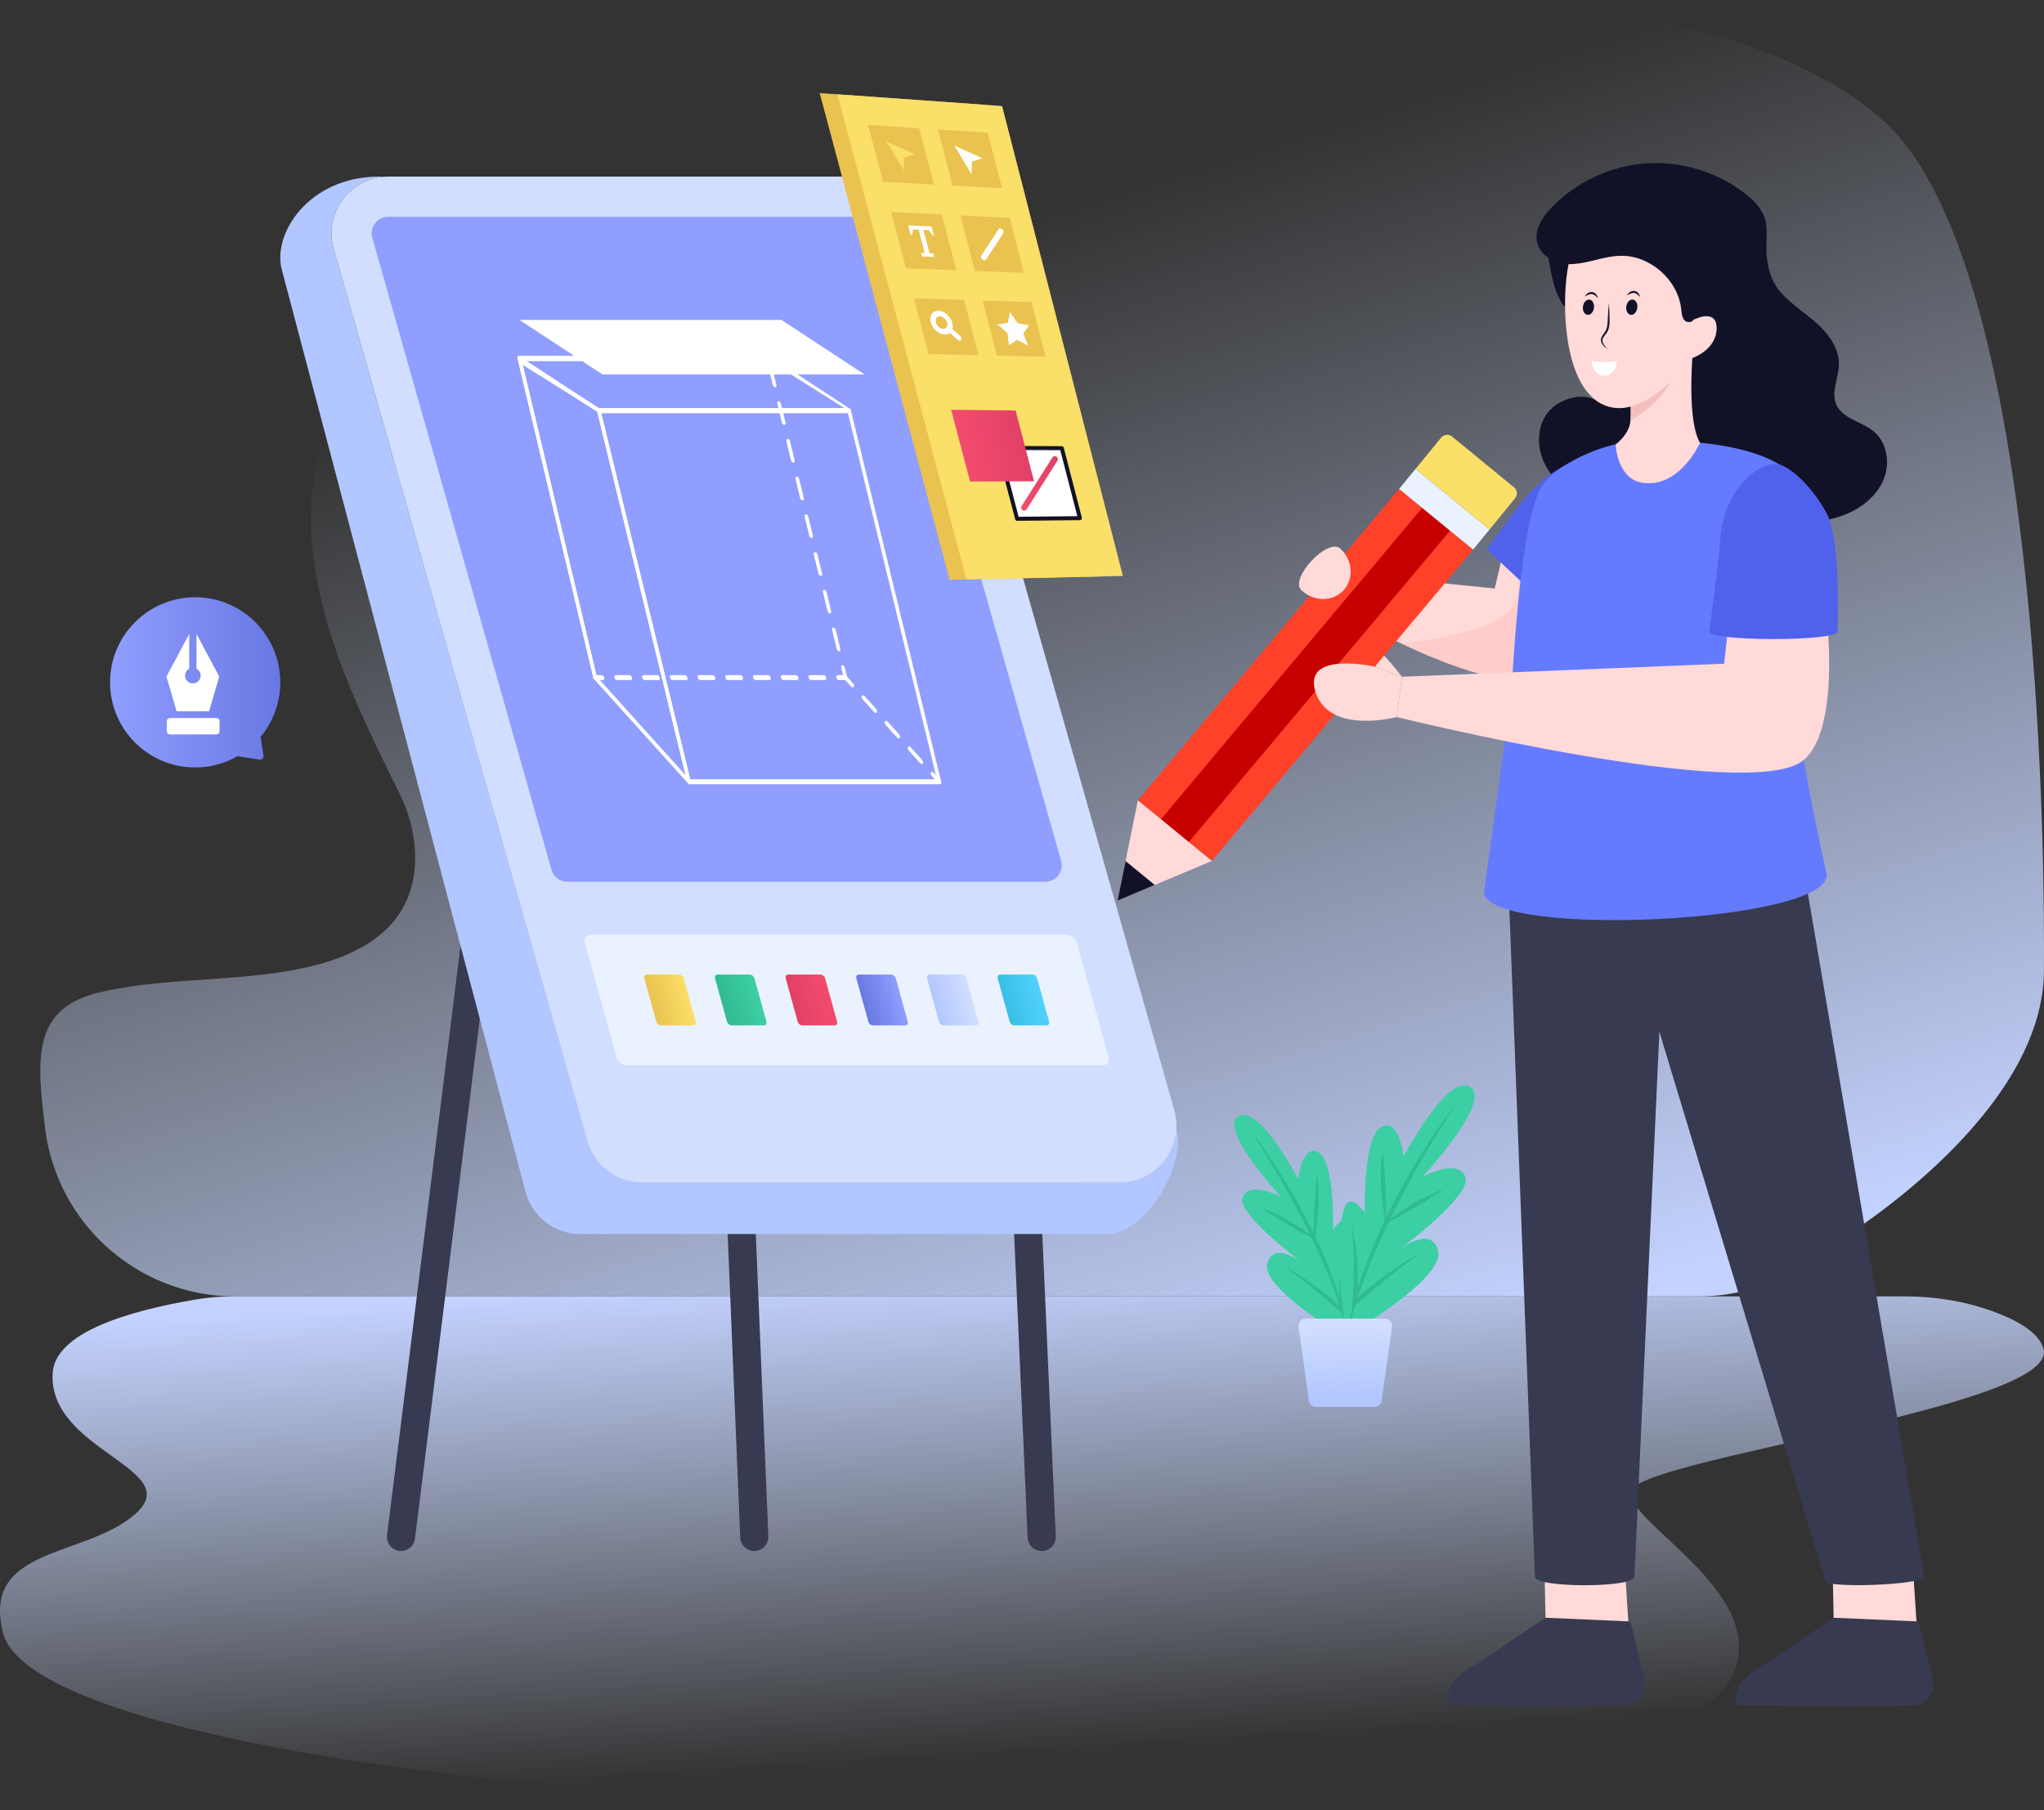 <svg width="420" height="372" viewBox="0 0 420 372" fill="none" xmlns="http://www.w3.org/2000/svg">
<rect x="0" y="0" width="420" height="372" fill="#333333" stroke="none"/>
<path d="M419.982 199.67C419.825 219.645 401.13 238.134 385.549 249.659C380.733 253.219 375.759 256.54 370.447 260.018C364.123 264.18 356.72 266.399 349.15 266.404H48.259C30.275 266.404 14.282 254.029 10.027 236.11C9.72 234.827 9.483 233.528 9.317 232.219C7.408 216.961 6.64 206.965 21.039 203.783C35.43 200.587 50.532 201.983 64.832 198.34C71.763 196.555 78.851 193.242 82.594 186.915C86.757 179.835 85.774 170.434 82.098 163.048C70.929 140.619 57.727 113.711 67.021 87.928C72.91 71.588 86.963 60.146 101.032 50.786C167.445 6.629 269.669 -9.835 346.944 5.746C357.138 7.802 380.064 15.924 390.514 28.423C419.982 63.665 420.139 180.214 419.982 199.67Z" fill="url(#paint0_linear_375_19327)"/>
<path d="M27.923 311.009C38.135 301.818 9.915 298.141 10.815 282.215C11.287 273.877 26.217 269.4 40.349 267.025C42.861 266.608 45.402 266.401 47.948 266.406H391.505C397.573 266.406 403.621 267.364 409.345 269.433C415.461 271.644 419.174 274.25 419.919 277.309C422.843 289.314 334.672 299.979 334.977 306.723C335.275 313.466 362.099 326.809 356.588 342.88C340.901 388.603 10.328 374.073 0.613 335.527C-3.906 317.618 17.72 320.202 27.923 311.009Z" fill="url(#paint1_linear_375_19327)"/>
<path d="M82.403 318.735C81.993 318.736 81.587 318.649 81.213 318.48C80.839 318.312 80.505 318.066 80.233 317.759C79.961 317.452 79.758 317.09 79.637 316.698C79.516 316.306 79.479 315.893 79.53 315.486L97.706 169.705C97.753 169.328 97.874 168.964 98.061 168.634C98.249 168.304 98.499 168.014 98.799 167.781C99.099 167.547 99.441 167.375 99.807 167.275C100.173 167.174 100.556 167.146 100.933 167.193C101.309 167.24 101.673 167.361 102.003 167.548C102.333 167.736 102.623 167.987 102.856 168.286C103.09 168.586 103.262 168.929 103.362 169.295C103.463 169.661 103.491 170.043 103.444 170.42L85.268 316.201C85.181 316.9 84.842 317.543 84.314 318.009C83.787 318.476 83.107 318.734 82.403 318.735ZM154.987 318.735C154.241 318.734 153.524 318.445 152.986 317.929C152.448 317.412 152.131 316.707 152.1 315.962L149.319 248.838C149.303 248.459 149.363 248.08 149.493 247.724C149.624 247.367 149.823 247.04 150.081 246.76C150.338 246.481 150.647 246.255 150.992 246.095C151.336 245.936 151.709 245.845 152.088 245.83C153.659 245.761 155.03 247.004 155.097 248.599L157.878 315.723C157.894 316.112 157.832 316.501 157.693 316.866C157.555 317.231 157.345 317.564 157.075 317.845C156.805 318.127 156.48 318.35 156.122 318.503C155.763 318.656 155.377 318.734 154.987 318.734V318.735ZM214.048 318.735C213.304 318.734 212.589 318.447 212.051 317.932C211.514 317.417 211.195 316.715 211.163 315.971L208.17 248.847C208.153 248.468 208.211 248.089 208.34 247.732C208.47 247.375 208.669 247.047 208.925 246.767C209.181 246.487 209.49 246.26 209.834 246.099C210.178 245.939 210.55 245.847 210.93 245.83C212.523 245.748 213.875 246.995 213.947 248.59L216.939 315.714C216.957 316.105 216.895 316.495 216.757 316.86C216.62 317.226 216.41 317.56 216.139 317.842C215.869 318.125 215.545 318.349 215.185 318.502C214.826 318.656 214.439 318.734 214.048 318.734V318.735Z" fill="#373A50"/>
<path d="M227.566 253.594H119.254C116.72 253.594 114.256 252.769 112.234 251.242C110.213 249.716 108.744 247.571 108.051 245.135L57.938 55.548C55.832 48.113 63.432 36.291 77.889 36.291L78.798 36.332C71.57 36.91 66.53 43.999 68.554 51.12L120.691 234.527C121.382 236.966 122.849 239.112 124.871 240.641C126.893 242.169 129.358 242.996 131.893 242.995H230.094C236.48 242.995 241.404 237.948 241.734 231.992L241.743 232.024C243.857 239.46 235.299 253.595 227.566 253.595V253.594Z" fill="#B2C7FF"/>
<path d="M241.735 231.992C241.404 237.947 236.481 242.995 230.095 242.995H131.893C129.359 242.996 126.893 242.169 124.872 240.641C122.85 239.112 121.382 236.966 120.691 234.527L68.554 51.12C66.438 43.675 72.039 36.291 79.757 36.291H177.951C183.164 36.291 187.732 39.745 189.161 44.751L241.298 228.158C241.661 229.454 241.801 230.744 241.736 231.992H241.735Z" fill="#D1DEFF"/>
<path d="M116.575 181.199C115.839 181.197 115.124 180.956 114.538 180.512C113.951 180.069 113.524 179.447 113.321 178.74L76.503 48.86C75.886 46.691 77.518 44.552 79.759 44.552H177.951C178.689 44.554 179.406 44.796 179.995 45.24C180.584 45.685 181.013 46.308 181.218 47.017L218.032 176.881C218.138 177.259 218.185 177.651 218.167 178.017C218.08 179.571 216.788 181.198 214.776 181.198H116.575V181.199Z" fill="#909EFF"/>
<path d="M193.137 161.153H141.701C141.495 161.153 141.271 160.925 141.203 160.644L122.667 84.374C122.598 84.092 122.711 83.864 122.918 83.864H174.355C174.561 83.864 174.784 84.092 174.853 84.373L193.389 160.644C193.457 160.926 193.344 161.153 193.137 161.153V161.153ZM141.828 160.134H192.516L174.227 84.883H123.538L141.828 160.134Z" fill="white"/>
<path d="M158.777 76.213C158.57 76.213 158.347 75.984 158.279 75.703L157.785 73.665C157.717 73.383 157.831 73.156 158.036 73.156C158.243 73.156 158.466 73.383 158.534 73.665L159.028 75.703C159.096 75.984 158.983 76.212 158.777 76.212V76.213Z" fill="url(#paint2_linear_375_19327)"/>
<path d="M172.414 133.842C172.208 133.842 171.985 133.614 171.916 133.333L170.978 129.457C170.91 129.175 171.023 128.947 171.23 128.947C171.436 128.947 171.659 129.175 171.728 129.457L172.666 133.333C172.734 133.614 172.621 133.842 172.414 133.842ZM170.537 126.09C170.331 126.09 170.108 125.863 170.039 125.581L169.101 121.705C169.033 121.423 169.146 121.196 169.353 121.196C169.559 121.196 169.782 121.423 169.851 121.705L170.789 125.581C170.857 125.863 170.744 126.09 170.537 126.09ZM168.66 118.338C168.454 118.338 168.231 118.11 168.162 117.829L167.224 113.953C167.156 113.671 167.269 113.443 167.475 113.443C167.681 113.443 167.905 113.671 167.973 113.953L168.911 117.829C168.979 118.11 168.866 118.337 168.66 118.337V118.338ZM166.784 110.586C166.578 110.586 166.354 110.359 166.286 110.078L165.347 106.202C165.279 105.919 165.392 105.692 165.598 105.692C165.805 105.692 166.028 105.919 166.096 106.201L167.035 110.077C167.103 110.359 166.989 110.586 166.784 110.586ZM164.907 102.835C164.7 102.835 164.477 102.607 164.409 102.326L163.47 98.449C163.402 98.167 163.515 97.939 163.721 97.939C163.928 97.939 164.151 98.167 164.219 98.449L165.158 102.326C165.226 102.607 165.113 102.835 164.907 102.835ZM163.03 95.083C162.823 95.083 162.6 94.855 162.532 94.573L161.593 90.698C161.524 90.415 161.638 90.188 161.844 90.188C162.05 90.188 162.274 90.415 162.342 90.697L163.281 94.573C163.349 94.855 163.236 95.082 163.03 95.082V95.083ZM161.153 87.331C160.946 87.331 160.723 87.103 160.655 86.822L159.716 82.945C159.648 82.663 159.761 82.436 159.967 82.436C160.173 82.436 160.397 82.663 160.465 82.945L161.404 86.822C161.472 87.103 161.359 87.331 161.153 87.331ZM159.275 79.579C159.069 79.579 158.845 79.351 158.777 79.069L157.839 75.194C157.771 74.912 157.884 74.684 158.09 74.684C158.296 74.684 158.52 74.912 158.588 75.193L159.526 79.069C159.595 79.351 159.482 79.579 159.275 79.579ZM173.846 139.756H172.349C172.142 139.756 171.919 139.528 171.851 139.246C171.783 138.964 171.895 138.737 172.102 138.737H173.225L172.855 137.208C172.787 136.926 172.9 136.699 173.106 136.699C173.312 136.699 173.536 136.926 173.604 137.208L174.097 139.246C174.166 139.528 174.052 139.756 173.846 139.756ZM169.5 139.756H166.65C166.443 139.756 166.22 139.528 166.152 139.246C166.084 138.964 166.197 138.737 166.403 138.737H169.253C169.459 138.737 169.683 138.964 169.751 139.245C169.819 139.528 169.706 139.756 169.5 139.756ZM163.801 139.756H160.951C160.745 139.756 160.521 139.528 160.453 139.246C160.385 138.964 160.498 138.737 160.704 138.737H163.555C163.761 138.737 163.984 138.964 164.053 139.245C164.121 139.528 164.008 139.756 163.801 139.756ZM158.103 139.756H155.252C155.046 139.756 154.823 139.528 154.754 139.246C154.686 138.964 154.8 138.737 155.005 138.737H157.856C158.062 138.737 158.286 138.964 158.354 139.245C158.422 139.528 158.309 139.756 158.103 139.756ZM152.402 139.756H149.554C149.348 139.756 149.125 139.528 149.056 139.246C148.988 138.964 149.101 138.737 149.308 138.737H152.156C152.362 138.737 152.586 138.964 152.654 139.245C152.722 139.528 152.608 139.756 152.402 139.756ZM146.704 139.756H143.856C143.649 139.756 143.426 139.528 143.358 139.246C143.29 138.964 143.402 138.737 143.609 138.737H146.457C146.664 138.737 146.887 138.964 146.955 139.245C147.023 139.528 146.911 139.756 146.704 139.756ZM141.005 139.756H138.155C137.95 139.756 137.726 139.528 137.657 139.246C137.589 138.964 137.703 138.737 137.908 138.737H140.759C140.965 138.737 141.188 138.964 141.257 139.245C141.325 139.528 141.212 139.756 141.005 139.756ZM135.307 139.756H132.457C132.251 139.756 132.027 139.528 131.959 139.246C131.891 138.964 132.004 138.737 132.21 138.737H135.06C135.266 138.737 135.49 138.964 135.558 139.245C135.626 139.528 135.513 139.756 135.307 139.756ZM129.607 139.756H126.758C126.552 139.756 126.329 139.528 126.26 139.246C126.192 138.964 126.305 138.737 126.512 138.737H129.36C129.567 138.737 129.79 138.964 129.858 139.245C129.926 139.527 129.813 139.756 129.607 139.756ZM123.908 139.756H122.41C122.204 139.756 121.98 139.528 121.912 139.246C121.844 138.964 121.958 138.737 122.163 138.737H123.661C123.868 138.737 124.091 138.964 124.159 139.245C124.227 139.528 124.115 139.756 123.908 139.756Z" fill="white"/>
<path d="M122.412 139.756C122.205 139.756 121.982 139.528 121.914 139.246L106.348 73.665C106.28 73.383 106.393 73.156 106.599 73.156H158.035C158.242 73.156 158.465 73.383 158.533 73.665C158.602 73.947 158.489 74.174 158.282 74.174H107.221L122.663 139.246C122.731 139.528 122.618 139.756 122.412 139.756Z" fill="white"/>
<path d="M174.599 84.883H123.162C123.055 84.883 122.939 84.822 122.842 84.714L106.524 74.005C106.39 73.855 106.32 73.658 106.329 73.457C106.345 73.274 106.45 73.155 106.598 73.155H158.034C158.141 73.155 158.257 73.218 158.355 73.325L174.673 84.033C174.808 84.183 174.878 84.38 174.869 84.581C174.853 84.765 174.748 84.883 174.599 84.883ZM123.082 83.864H173.515L158.114 74.174H107.683L123.082 83.864Z" fill="white"/>
<path d="M141.7 161.153C141.596 161.153 141.479 161.094 141.379 160.984L122.091 139.586C122.006 139.489 121.945 139.372 121.914 139.246L106.348 73.665C106.297 73.454 106.346 73.265 106.474 73.189C106.595 73.115 106.776 73.168 106.92 73.325L123.236 84.033C123.321 84.127 123.384 84.248 123.414 84.374L141.951 160.643C142.002 160.854 141.953 161.044 141.825 161.119C141.787 161.142 141.744 161.153 141.7 161.153ZM122.616 139.051L140.88 159.313L122.712 84.569L107.419 74.996L122.616 139.051ZM174.896 141.104L173.527 139.587C173.339 139.377 173.275 139.055 173.383 138.866C173.491 138.678 173.73 138.694 173.922 138.906L175.29 140.423C175.479 140.633 175.543 140.954 175.435 141.143C175.315 141.351 175.063 141.29 174.896 141.104ZM189.085 156.844L186.72 154.22C186.531 154.01 186.467 153.689 186.575 153.501C186.683 153.312 186.922 153.329 187.114 153.54L189.478 156.163C189.667 156.373 189.732 156.694 189.624 156.882C189.503 157.09 189.252 157.028 189.085 156.844ZM184.356 151.597L181.99 148.973C181.801 148.764 181.736 148.442 181.845 148.254C181.951 148.065 182.192 148.081 182.384 148.293L184.749 150.916C184.938 151.125 185.003 151.448 184.894 151.635C184.774 151.844 184.523 151.781 184.356 151.597ZM179.625 146.349L177.261 143.727C177.072 143.517 177.007 143.195 177.115 143.007C177.223 142.819 177.462 142.835 177.654 143.046L180.019 145.669C180.207 145.879 180.272 146.2 180.164 146.389C180.044 146.597 179.792 146.535 179.625 146.349ZM193.137 161.153C193.035 161.153 192.919 161.096 192.817 160.984L191.449 159.468C191.261 159.259 191.196 158.936 191.304 158.748C191.411 158.559 191.651 158.576 191.843 158.787L193.211 160.303C193.399 160.512 193.464 160.834 193.356 161.022C193.335 161.062 193.304 161.096 193.265 161.119C193.226 161.142 193.182 161.154 193.137 161.154V161.153ZM123.804 76.95L106.722 65.74H160.566L177.649 76.95H123.804Z" fill="white"/>
<path d="M121.324 192.076H219.234C220.111 192.076 221.049 192.873 221.318 193.849L227.761 217.177C228.026 218.134 227.542 218.909 226.681 218.909H128.736C127.855 218.909 126.923 218.115 126.652 217.137L120.22 193.849C119.95 192.873 120.447 192.076 121.324 192.076Z" fill="#EBF2FF"/>
<path d="M132.922 200.264H139.588C139.968 200.264 140.393 200.626 140.517 201.078L142.957 209.908C143.082 210.359 142.856 210.722 142.476 210.722H135.81C135.404 210.722 134.979 210.36 134.854 209.908L132.415 201.078C132.29 200.627 132.516 200.264 132.922 200.264Z" fill="url(#paint3_linear_375_19327)"/>
<path d="M147.442 200.264H154.108C154.487 200.264 154.913 200.626 155.038 201.078L157.477 209.908C157.601 210.359 157.376 210.722 156.996 210.722H150.33C149.924 210.722 149.498 210.36 149.374 209.908L146.935 201.078C146.81 200.627 147.036 200.264 147.442 200.264Z" fill="url(#paint4_linear_375_19327)"/>
<path d="M161.962 200.264H168.627C169.007 200.264 169.433 200.626 169.557 201.078L171.996 209.908C172.121 210.36 171.895 210.722 171.515 210.722H164.85C164.443 210.722 164.018 210.36 163.893 209.908L161.454 201.078C161.33 200.627 161.555 200.264 161.961 200.264H161.962Z" fill="url(#paint5_linear_375_19327)"/>
<path d="M176.483 200.264H183.149C183.528 200.264 183.954 200.626 184.079 201.078L186.518 209.908C186.642 210.36 186.417 210.722 186.037 210.722H179.371C178.965 210.722 178.539 210.36 178.415 209.908L175.976 201.078C175.851 200.627 176.077 200.264 176.483 200.264Z" fill="url(#paint6_linear_375_19327)"/>
<path d="M191.002 200.265H197.668C198.048 200.265 198.474 200.626 198.598 201.078L201.037 209.908C201.162 210.36 200.936 210.722 200.556 210.722H193.891C193.484 210.722 193.06 210.36 192.934 209.908L190.495 201.078C190.371 200.627 190.596 200.265 191.002 200.265Z" fill="url(#paint7_linear_375_19327)"/>
<path d="M205.524 200.265H212.19C212.569 200.265 212.995 200.626 213.12 201.078L215.559 209.908C215.683 210.36 215.458 210.722 215.078 210.722H208.412C208.006 210.722 207.581 210.36 207.456 209.908L205.017 201.078C204.892 200.627 205.118 200.265 205.524 200.265Z" fill="url(#paint8_linear_375_19327)"/>
<path d="M317.753 333.883L334.623 333.702L333.575 317.649L317.275 318.154L317.599 333.748C317.603 333.786 317.622 333.82 317.65 333.845C317.678 333.87 317.715 333.883 317.753 333.883Z" fill="#FFDAD9"/>
<path d="M335.021 333.206L337.942 345.41C338.444 347.985 336.528 350.398 333.906 350.486C323.138 350.847 301.973 350.49 298.065 350.455C297.916 350.453 297.773 350.394 297.666 350.29C297.559 350.185 297.496 350.044 297.491 349.894C297.316 346.161 299.796 343.787 303.45 341.952L317.535 332.466C317.562 332.45 317.592 332.442 317.622 332.444L335.021 333.207V333.206Z" fill="#373A50"/>
<path d="M376.954 333.883L393.824 333.702L392.775 317.649L376.477 318.154L376.8 333.748C376.804 333.786 376.823 333.82 376.851 333.845C376.88 333.87 376.916 333.883 376.954 333.883Z" fill="#FFDAD9"/>
<path d="M394.22 333.206L397.142 345.41C397.644 347.985 395.727 350.398 393.106 350.486C382.337 350.847 361.173 350.49 357.264 350.455C357.115 350.453 356.972 350.394 356.865 350.289C356.758 350.185 356.696 350.044 356.69 349.894C356.516 346.161 358.995 343.787 362.649 341.952L376.735 332.466C376.761 332.45 376.791 332.442 376.822 332.444L394.22 333.207V333.206Z" fill="#373A50"/>
<path d="M327.53 122.924C327.53 122.924 324.158 139.789 316.014 140.195C307.964 140.596 297.109 136.56 288.072 132.287L278.473 127.763L280.996 118.29L307.128 120.936L308.847 113.658L310.311 114.378L327.53 122.924Z" fill="#FFDAD9"/>
<path d="M327.528 122.924C327.528 122.924 324.157 139.789 316.013 140.195C307.962 140.596 297.107 136.561 288.07 132.288C292.887 131.724 297.653 130.787 302.326 129.486C305.398 128.628 308.612 127.486 310.535 124.948C312.225 122.723 312.47 119.597 311.449 117.051C311.138 116.262 310.26 115.298 310.309 114.378L327.528 122.924Z" fill="#FECDCB"/>
<path d="M318.672 55.775C319.212 58.622 320.045 61.552 322.03 63.662C322.975 64.665 324.348 65.48 325.681 65.133C327.029 64.783 327.822 63.394 328.263 62.074C329.421 58.608 329.17 54.694 327.579 51.405C326.603 49.385 325.062 47.546 322.99 46.685C321.571 46.096 317.513 45.758 316.999 47.864C316.765 48.828 317.673 50.528 317.883 51.498C318.188 52.916 318.402 54.35 318.672 55.775Z" fill="#111228"/>
<path d="M387.218 98.067C386.071 101.294 383.334 103.777 380.249 105.253C377.154 106.73 373.711 107.304 370.307 107.643C358.954 108.762 347.498 107.426 336.258 105.46C332.665 104.839 329.062 104.143 325.724 102.676C322.393 101.208 319.328 98.886 317.597 95.679C315.866 92.479 315.677 88.313 317.671 85.275C319.675 82.237 324.66 80.459 327.849 82.218C328.914 83.026 330.166 83.551 331.489 83.742C331.874 83.799 332.26 83.827 332.645 83.827C333.105 83.827 333.565 83.789 334.019 83.713C334.038 83.713 334.047 83.713 334.066 83.704C338.812 83.106 344.271 77.911 347.272 74.213C347.319 74.158 347.357 74.11 347.395 74.063C347.46 73.988 347.507 73.932 347.545 73.875C347.676 73.716 347.742 73.621 347.742 73.621C347.742 73.621 352.586 72.041 352.727 67.677C352.85 63.801 349.04 65.334 348.185 65.73L348.1 65.41L348.09 65.392C348.09 65.4 348.1 65.42 348.09 65.439C348.052 65.627 348.034 65.749 348.025 65.786V65.805C347.733 66.332 346.708 66.463 346.209 65.965C345.598 65.363 345.56 64.403 345.475 63.548C344.835 57.51 339.118 52.439 333.051 52.543C330.934 52.581 328.864 53.164 326.796 53.615C325.356 53.925 323.879 54.189 322.432 54.151C321.782 54.142 321.133 54.086 320.503 53.935C318.424 53.465 316.459 52.054 315.885 50.013C315.141 47.379 316.853 44.689 318.744 42.714C323.795 37.427 330.84 34.117 338.12 33.581C345.409 33.054 352.859 35.312 358.616 39.807C360.572 41.331 362.425 43.269 362.848 45.705C363.262 48.028 362.744 50.465 363.036 52.834C363.403 55.797 364.099 58.13 366.187 60.387C368.36 62.739 371.125 64.451 373.496 66.605C375.856 68.768 377.897 71.646 377.86 74.844C377.813 77.647 376.204 80.535 377.305 83.102C378.584 86.074 382.544 86.602 385.027 88.671C387.651 90.863 388.366 94.85 387.218 98.067Z" fill="#111228"/>
<path d="M336.115 83.159C335.858 83.254 335.598 83.337 335.34 83.413C335.601 83.335 335.862 83.257 336.116 83.159H336.115ZM334.733 83.572C334.935 83.527 335.138 83.472 335.34 83.412C335.253 83.439 335.168 83.474 335.081 83.498C334.968 83.526 334.855 83.553 334.733 83.572ZM342.973 78.728C343.151 78.568 343.33 78.409 343.5 78.249C343.356 78.392 343.138 78.594 342.972 78.728H342.973ZM348.089 65.439C348.107 65.558 348.084 65.681 348.024 65.786C348.033 65.749 348.051 65.626 348.089 65.439ZM335.841 324.023L340.969 212.018L375.078 324.851C375.145 326.5 395.472 325.673 395.405 324.023L367.736 161.639L309.352 166.001L315.399 324.023C315.399 326.346 335.841 326.346 335.841 324.023Z" fill="#373A50"/>
<path d="M322.064 95.335C314.017 99.562 311.361 105.441 305.457 112.848L318.597 125.159L322.064 95.335Z" fill="#5062EB"/>
<path d="M369.377 99.201C366.406 93.508 355.318 91.543 349.323 90.977C345.445 90.611 336.378 90.556 332.539 91.211C327.531 92.066 318.82 96.019 316.43 100.616C312.069 109.002 310.602 142.214 310.602 142.214L304.916 183.483C306.396 192.936 376.59 189.606 375.326 179.569C375.326 179.569 368.547 149.389 369.023 142.187C369.772 130.842 374.212 108.464 369.377 99.201Z" fill="#657BFF"/>
<path d="M375.341 126.885C375.341 126.885 378.167 149.75 370.631 156.174C359.875 165.344 287 147.353 287 147.353L288.072 139.073L354.278 136.392L355.64 123.931L375.341 126.885Z" fill="#FFDAD9"/>
<path d="M377.58 129.786C377.58 131.839 351.213 131.839 351.213 129.786C351.213 129.786 353.165 115.51 353.474 110.75C354.041 101.978 360.016 95.34 364.963 95.335C366.942 95.333 371.862 99.06 375.34 105.476C378.385 111.093 377.58 129.786 377.58 129.786Z" fill="#5062EB"/>
<path d="M349.322 90.981C349.322 90.981 345.154 100.415 337.437 99.198C332.229 98.379 331.986 91.312 331.986 91.312C331.986 91.312 334.811 89.291 335.018 86.489C335.077 85.706 335.107 84.836 335.092 83.884C335.092 82.949 334.993 81.435 334.782 80.011L334.671 79.317C334.391 77.636 339.547 75.88 342.992 74.892C344.247 74.537 346.092 74.11 347.073 74.014C347.42 73.977 347.743 73.623 347.743 73.623C347.743 73.623 346.695 86.709 349.322 90.981Z" fill="#FFDAD9"/>
<path d="M343.96 76.117C343.922 76.905 343.625 77.778 343.274 78.463C341.422 82.269 336.768 85.403 335.019 86.488C335.175 84.326 335.096 82.155 334.783 80.011C336.399 78.485 340.796 77.024 343.96 76.117Z" fill="#F4BEBE"/>
<path d="M348.161 65.631C348.068 65.679 348.022 65.708 348.002 65.708C347.715 66.237 346.691 66.378 346.189 65.884C345.571 65.288 345.525 64.329 345.433 63.473C344.739 57.441 338.975 52.423 332.91 52.581C330.793 52.638 328.73 53.239 326.665 53.709C325.229 54.032 323.754 54.309 322.306 54.284C320.871 61.088 321.005 77.2 327.974 82.301C329.364 83.333 331.054 83.883 332.786 83.867C333.246 83.864 333.705 83.822 334.157 83.741C334.176 83.741 334.186 83.741 334.205 83.731C334.599 83.663 335.024 83.567 335.219 83.516C335.28 83.499 335.992 83.265 336.25 83.168C340.396 81.58 344.559 77.595 347.324 74.123C347.372 74.066 347.409 74.019 347.446 73.971C347.501 73.896 347.557 73.838 347.595 73.783C347.725 73.621 347.79 73.527 347.79 73.527C347.79 73.527 352.619 71.903 352.722 67.538C352.809 63.661 349.014 65.228 348.161 65.631ZM348.064 65.294C348.064 65.302 348.074 65.322 348.064 65.341C348.064 65.331 348.064 65.322 348.074 65.312L348.064 65.294Z" fill="#FFDAD9"/>
<path d="M325.271 62.974C325.395 62.109 325.996 61.469 326.626 61.562C327.247 61.648 327.651 62.419 327.52 63.284M327.078 74.158C328.526 74.496 330.238 74.496 332.223 74.158H327.078ZM334.169 62.974C334.292 62.109 334.904 61.469 335.524 61.562C336.145 61.648 336.549 62.419 336.427 63.284" fill="#FFDAD9"/>
<path d="M327.929 63.347L327.116 63.23C327.174 62.832 327.097 62.445 326.91 62.196C326.842 62.104 326.726 61.991 326.565 61.968C326.104 61.902 325.747 62.53 325.679 63.026L324.867 62.915C325.003 61.919 325.747 61.025 326.68 61.156C327.437 61.263 328.106 62.12 327.929 63.347ZM329.45 74.825C328.559 74.825 327.736 74.737 326.987 74.561L327.174 73.761C328.557 74.087 330.231 74.085 332.153 73.757L332.291 74.565C331.282 74.738 330.333 74.825 329.45 74.825ZM336.833 63.347L336.021 63.23C336.095 62.712 335.912 62.032 335.462 61.968C335.084 61.914 334.666 62.411 334.576 63.029L333.763 62.911C333.925 61.805 334.715 61.032 335.576 61.156C336.338 61.262 337.008 62.119 336.833 63.347Z" fill="#FFDAD9"/>
<path d="M336.427 63.288C336.301 64.158 335.704 64.785 335.077 64.697C334.457 64.615 334.052 63.841 334.17 62.97C334.295 62.107 334.9 61.473 335.519 61.562C336.147 61.65 336.553 62.417 336.427 63.288ZM327.523 63.288C327.405 64.158 326.8 64.785 326.181 64.697C325.553 64.615 325.147 63.841 325.273 62.97C325.391 62.107 325.996 61.473 326.623 61.562C327.243 61.65 327.648 62.417 327.523 63.288ZM325.598 60.935C325.761 60.686 325.956 60.464 326.21 60.285C326.77 59.877 327.506 59.919 327.973 60.482C328.145 60.735 328.287 61 328.394 61.274C328.147 61.097 327.953 60.896 327.756 60.712C327.312 60.396 326.978 60.321 326.363 60.559C326.114 60.659 325.871 60.814 325.598 60.936V60.935ZM334.271 60.702C334.432 60.452 334.628 60.23 334.882 60.051C335.442 59.643 336.178 59.686 336.646 60.248C336.818 60.501 336.959 60.767 337.066 61.041C336.819 60.864 336.625 60.663 336.428 60.478C335.984 60.162 335.65 60.087 335.034 60.325C334.786 60.426 334.542 60.58 334.271 60.702ZM330.605 62.327C330.674 63.184 330.698 64.039 330.716 64.895C330.729 66.269 330.84 67.631 329.928 68.692C329.299 69.439 328.99 69.937 329.561 70.812C329.774 71.167 330.095 71.457 330.396 71.761C330.037 71.528 329.687 71.271 329.398 70.93C328.635 69.963 328.982 69.323 329.623 68.451C330.437 67.439 330.304 66.188 330.402 64.889C330.45 64.035 330.505 63.181 330.605 62.327Z" fill="#111228"/>
<path d="M332.23 74.235C332.23 75.873 331.072 77.2 329.648 77.2C328.233 77.2 327.074 75.873 327.074 74.235C327.074 74.205 327.082 74.183 327.082 74.161C328.527 74.501 330.239 74.501 332.223 74.161C332.223 74.183 332.23 74.205 332.23 74.235Z" fill="white"/>
<path d="M282.86 137.069C282.86 137.069 280.729 135.409 281.382 133.228C282.034 131.038 288.069 139.077 288.069 139.077L282.86 137.069Z" fill="#FFDAD9"/>
<path d="M249.011 176.923L302.691 112.931L287.49 100.477L233.811 164.468L249.011 176.923Z" fill="#FF4129"/>
<path d="M244.273 173.042L297.954 109.05L292.234 104.365L238.555 168.356L244.273 173.042Z" fill="#C70000"/>
<path d="M249.009 176.924L233.807 164.468L231.279 176.943L229.633 185.077L237.278 181.858L249.009 176.924Z" fill="#FFDAD9"/>
<path d="M237.278 181.858L231.279 176.943L229.633 185.077L237.278 181.858Z" fill="#111228"/>
<path d="M290.867 96.354L306.072 108.812L302.694 112.934L287.489 100.477L290.867 96.354Z" fill="#EBF2FF"/>
<path d="M306.067 108.807L311.326 102.389C311.459 102.226 311.558 102.039 311.619 101.838C311.679 101.636 311.699 101.425 311.678 101.216C311.657 101.007 311.594 100.804 311.494 100.619C311.395 100.435 311.259 100.271 311.096 100.139L298.377 89.717C298.215 89.584 298.028 89.483 297.827 89.421C297.626 89.36 297.415 89.338 297.206 89.359C296.997 89.379 296.794 89.44 296.608 89.539C296.423 89.638 296.259 89.772 296.125 89.935L290.867 96.353L306.068 108.807H306.067Z" fill="#FADF68"/>
<path d="M288.067 139.077L287.001 147.354C287.001 147.354 273.197 151.047 270.33 142.266C267.472 133.484 282.862 137.069 282.862 137.069L288.067 139.077ZM275.433 112.746C277.976 115.13 278.249 118.988 276.045 121.341C273.83 123.704 269.962 123.68 267.419 121.297C264.862 118.901 272.876 110.349 275.433 112.746Z" fill="#FFDAD9"/>
<path d="M202.504 21.552L227.489 118.431L195.128 119.151L168.43 19.13L202.504 21.552Z" fill="#EAC250"/>
<path d="M205.919 21.791L230.735 118.355L198.583 119.071L172.07 19.386L205.919 21.791Z" fill="#FADF68"/>
<path d="M188.87 26.356L191.898 37.919L181.453 37.345L178.361 25.667L188.87 26.356ZM202.959 27.281L205.904 38.686L195.736 38.129L192.73 26.61L202.959 27.281ZM193.513 44.085L196.513 55.536L186.163 55.139L183.102 43.573L193.513 44.085ZM207.474 44.77L210.391 56.067L200.315 55.682L197.338 44.272L207.474 44.77ZM198.113 61.644L201.083 72.986L190.828 72.763L187.797 61.308L198.113 61.644ZM211.947 62.093L214.837 73.286L204.851 73.068L201.903 61.767L211.947 62.093Z" fill="#EAC250"/>
<path d="M221.898 106.477L208.995 106.613L205.178 92.05L218.18 92.096L221.898 106.477Z" fill="white"/>
<path d="M208.996 107.023C208.905 107.023 208.817 106.993 208.745 106.937C208.673 106.882 208.622 106.805 208.599 106.717L204.781 92.155C204.765 92.094 204.763 92.031 204.776 91.969C204.788 91.908 204.815 91.85 204.853 91.8C204.891 91.75 204.94 91.71 204.996 91.683C205.053 91.655 205.115 91.64 205.177 91.64H205.179L218.181 91.686C218.271 91.687 218.359 91.717 218.431 91.773C218.502 91.828 218.554 91.906 218.576 91.994L222.296 106.374C222.311 106.434 222.313 106.497 222.3 106.559C222.288 106.62 222.262 106.677 222.224 106.727C222.186 106.776 222.137 106.816 222.081 106.844C222.026 106.872 221.964 106.887 221.902 106.887L209 107.023H208.996ZM205.71 92.462L209.311 106.199L221.369 106.073L217.861 92.505L205.71 92.462Z" fill="#111228"/>
<path d="M210.112 104.85C210.044 104.807 209.985 104.751 209.938 104.685C209.892 104.619 209.859 104.544 209.841 104.465C209.823 104.387 209.821 104.305 209.835 104.225C209.849 104.146 209.879 104.07 209.922 104.001L216.238 94.017C216.325 93.879 216.464 93.782 216.623 93.746C216.782 93.71 216.949 93.739 217.087 93.826C217.225 93.913 217.322 94.051 217.358 94.21C217.394 94.37 217.365 94.537 217.278 94.674L210.962 104.659C210.919 104.728 210.862 104.787 210.796 104.834C210.73 104.88 210.656 104.913 210.577 104.931C210.498 104.949 210.416 104.951 210.336 104.937C210.257 104.923 210.18 104.894 210.112 104.85Z" fill="url(#paint9_linear_375_19327)"/>
<path d="M212.477 98.902L199.333 98.943L195.439 84.211L208.686 84.356L212.477 98.902Z" fill="url(#paint10_linear_375_19327)"/>
<path d="M187.975 31.68L185.772 32.384L185.724 35.017L182.068 29.034L187.975 31.68Z" fill="#FADF68"/>
<path d="M201.847 32.519L199.701 33.217L199.652 35.814L196.094 29.913L201.847 32.519ZM191.417 46.528L191.914 48.418L191.674 48.407L190.839 47.286L189.733 47.235L190.998 52.042L191.758 52.073L191.953 52.818L189.476 52.717L189.279 51.971L190.025 52.002L188.757 47.19L187.647 47.139L187.387 48.215L187.1 48.202L186.6 46.303L191.417 46.528ZM201.866 53.311C201.603 53.075 201.508 52.707 201.652 52.488L205.208 47.082C205.352 46.864 205.678 46.88 205.939 47.115C206.199 47.351 206.295 47.72 206.152 47.937L202.601 53.341C202.439 53.587 202.094 53.515 201.866 53.311ZM192.361 67.989C191.242 67.008 190.83 65.45 191.444 64.517C192.059 63.585 193.467 63.628 194.581 64.61C195.694 65.589 196.102 67.141 195.492 68.072C194.83 69.082 193.379 68.88 192.361 67.989ZM192.412 65.367C192.092 65.855 192.306 66.67 192.891 67.182C193.475 67.694 194.21 67.714 194.53 67.227C194.85 66.739 194.636 65.927 194.053 65.414C193.543 64.965 192.771 64.822 192.412 65.367Z" fill="#FEFEFE"/>
<path d="M196.761 69.819L194.747 68.052C194.482 67.818 194.385 67.449 194.531 67.227C194.677 67.004 195.01 67.013 195.276 67.246L197.287 69.014C197.552 69.246 197.648 69.615 197.503 69.836C197.34 70.085 196.993 70.022 196.761 69.819ZM207.514 64.109L209.105 66.411L211.426 66.838L210.273 68.559L211.298 71.058L209 69.834L207.306 70.963L207.039 68.475L204.952 66.657L207.103 66.355L207.514 64.109Z" fill="#FEFEFE"/>
<path d="M255.342 245.986C254.139 248.87 263.721 256.538 267.176 259.187C265.196 257.845 261.397 255.873 260.386 259.659C258.999 264.849 277.243 275.329 277.243 275.329C277.243 275.329 280.051 260.244 277.857 252.216C276.791 248.305 273.912 252.639 273.912 252.639C273.912 252.639 274.351 238.97 270.987 236.848C267.624 234.729 266.746 242.259 266.746 242.259C266.746 242.259 258.706 226.831 254.465 229.393C250.282 231.917 262.889 245.61 263.228 245.982C262.969 245.844 256.775 242.547 255.342 245.986Z" fill="#3DCFA4"/>
<path d="M256.852 232.21C258.546 234.808 260.272 237.493 263.136 242.427C265.13 245.888 267.034 249.397 268.812 252.97C269.237 253.896 270.594 256.467 272.533 261.134L273.66 263.904C274.328 265.783 275.066 267.639 275.622 269.556C276.292 271.443 276.701 273.397 277.244 275.329C276.611 271.373 275.591 267.474 274.273 263.68C272.91 259.901 271.337 256.201 269.56 252.599C267.763 249.01 265.806 245.504 263.693 242.092C261.58 238.685 259.321 235.366 256.852 232.21Z" fill="#30BB93"/>
<path d="M259.377 248.375C261.957 250.025 261.707 249.942 264.57 251.664C272.565 256.335 270.759 254.423 264.995 250.946C263.399 250.02 261.186 248.815 259.377 248.375Z" fill="#30BB93"/>
<path d="M270.924 247.986C271.02 246.026 271.078 243.296 270.582 241.4C270.527 242.332 270.264 245.128 270.09 247.938C269.617 257.356 270.433 255.475 270.924 247.986H270.924ZM263.602 260.178C265.619 261.416 267.865 263.21 269.721 264.725C271.541 266.229 273.585 267.938 275.527 269.664L276.322 270.37L276.219 269.312C276.102 268.114 276.042 266.891 275.993 265.678C275.947 264.462 275.926 263.244 275.933 262.027C275.946 260.81 275.99 259.593 276.072 258.377C276.147 257.16 276.307 255.951 276.494 254.737C276.126 255.909 275.883 257.118 275.672 258.332C275.49 259.55 275.362 260.776 275.289 262.005C275.15 264.468 275.184 266.937 275.39 269.395L276.082 269.043C274.056 267.252 271.682 265.341 270.126 264.206C268.32 262.862 265.666 261.051 263.602 260.178Z" fill="#30BB93"/>
<path d="M301.103 241.807C302.441 245.013 291.788 253.538 287.945 256.484C290.148 254.992 294.371 252.8 295.495 257.009C297.038 262.78 276.753 274.432 276.753 274.432C276.753 274.432 273.631 257.659 276.07 248.734C277.255 244.386 280.456 249.203 280.456 249.203C280.456 249.203 279.969 234.006 283.708 231.646C287.449 229.291 288.424 237.663 288.424 237.663C288.424 237.663 297.363 220.51 302.079 223.358C306.73 226.163 292.712 241.388 292.336 241.803C292.624 241.649 299.509 237.983 301.103 241.807Z" fill="#3DCFA4"/>
<path d="M299.423 226.491C297.539 229.378 295.62 232.364 292.436 237.85C290.214 241.692 288.109 245.601 286.125 249.572L284.679 252.567C284.183 253.559 283.772 254.59 283.307 255.596L282.623 257.112C282.395 257.618 282.201 258.138 281.989 258.649L280.734 261.729C279.993 263.817 279.172 265.881 278.554 268.013C277.807 270.111 277.353 272.284 276.75 274.431C277.454 270.035 278.588 265.698 280.054 261.479C281.568 257.277 283.318 253.164 285.294 249.159C287.298 245.172 289.462 241.265 291.816 237.478C294.165 233.689 296.679 230 299.423 226.491Z" fill="#30BB93"/>
<path d="M296.62 244.463C293.753 246.298 294.03 246.205 290.847 248.12C289.051 249.17 286.809 250.444 284.775 251.287C286.408 249.829 288.508 248.447 290.375 247.321C292.149 246.292 294.61 244.952 296.62 244.463ZM284.775 251.287C284.209 249.019 283.932 246.354 283.779 244.031C283.673 241.852 283.608 238.816 284.159 236.708C284.221 237.744 284.513 240.854 284.706 243.978C284.818 246.199 284.936 248.957 284.775 251.287ZM291.921 257.586C289.679 258.963 287.181 260.958 285.116 262.642C283.094 264.314 280.821 266.213 278.662 268.133L277.778 268.919L277.893 267.742C278.022 266.409 278.088 265.049 278.144 263.701C278.202 262.348 278.211 260.995 278.21 259.642C278.196 258.288 278.145 256.935 278.056 255.584C277.972 254.23 277.794 252.887 277.586 251.537C277.996 252.839 278.266 254.184 278.501 255.533C278.701 256.887 278.849 258.251 278.927 259.618C279.082 262.356 279.044 265.101 278.814 267.834L278.044 267.442C280.298 265.451 282.938 263.326 284.668 262.064C286.675 260.571 289.626 258.557 291.921 257.586Z" fill="#30BB93"/>
<path d="M286.035 272.653L283.899 287.839C283.85 288.192 283.674 288.515 283.405 288.749C283.136 288.982 282.792 289.111 282.436 289.111H270.415C269.678 289.111 269.053 288.568 268.951 287.839L266.827 272.652C266.797 272.443 266.813 272.23 266.873 272.027C266.933 271.825 267.036 271.637 267.175 271.478C267.314 271.318 267.485 271.19 267.677 271.103C267.869 271.015 268.078 270.97 268.289 270.97H284.572C285.469 270.97 286.16 271.764 286.035 272.653Z" fill="url(#paint11_linear_375_19327)"/>
<path d="M54.151 155.244C54.223 155.748 53.796 156.189 53.292 156.104L48.822 155.393C46.171 156.914 43.167 157.713 40.11 157.71C30.453 157.71 22.615 149.886 22.615 140.229C22.615 130.573 30.453 122.735 40.11 122.735C49.767 122.735 57.591 130.573 57.591 140.23C57.591 144.486 56.063 148.402 53.54 151.421L54.151 155.244Z" fill="url(#paint12_linear_375_19327)"/>
<path d="M45.123 148.2V150.275C45.123 150.446 45.055 150.61 44.934 150.731C44.812 150.852 44.648 150.92 44.477 150.92H34.929C34.844 150.921 34.76 150.904 34.681 150.872C34.602 150.84 34.53 150.792 34.47 150.732C34.41 150.672 34.362 150.601 34.329 150.522C34.296 150.444 34.279 150.36 34.279 150.275V148.199C34.279 147.844 34.568 147.554 34.929 147.554H44.477C44.833 147.554 45.123 147.844 45.123 148.2ZM45.052 139.024L42.968 146.166H36.291L34.207 139.024L38.88 130.279H38.885V137.419C38.568 137.585 38.316 137.853 38.17 138.18C38.023 138.506 37.991 138.872 38.077 139.22C38.162 139.567 38.362 139.876 38.644 140.096C38.926 140.317 39.273 140.436 39.631 140.436C39.989 140.436 40.336 140.317 40.618 140.096C40.9 139.876 41.099 139.567 41.185 139.22C41.271 138.872 41.238 138.506 41.092 138.18C40.946 137.853 40.694 137.585 40.377 137.419V130.28L45.052 139.024Z" fill="white"/>
<defs>
<linearGradient id="paint0_linear_375_19327" x1="178.482" y1="54.653" x2="252.33" y2="290.354" gradientUnits="userSpaceOnUse">
<stop stop-color="#CEDCF9" stop-opacity="0"/>
<stop offset="1" stop-color="#C3D2FF"/>
</linearGradient>
<linearGradient id="paint1_linear_375_19327" x1="213.519" y1="361.043" x2="207.191" y2="259.795" gradientUnits="userSpaceOnUse">
<stop stop-color="#CEDCF9" stop-opacity="0"/>
<stop offset="1" stop-color="#C3D2FF"/>
</linearGradient>
<linearGradient id="paint2_linear_375_19327" x1="106.594" y1="74.684" x2="155.889" y2="62.748" gradientUnits="userSpaceOnUse">
<stop stop-color="#515360"/>
<stop offset="1" stop-color="#2E3543"/>
</linearGradient>
<linearGradient id="paint3_linear_375_19327" x1="141.742" y1="205.465" x2="134.214" y2="207.545" gradientUnits="userSpaceOnUse">
<stop stop-color="#FADF68"/>
<stop offset="1" stop-color="#EAC250"/>
</linearGradient>
<linearGradient id="paint4_linear_375_19327" x1="156.262" y1="205.466" x2="148.734" y2="207.545" gradientUnits="userSpaceOnUse">
<stop stop-color="#3DCFA4"/>
<stop offset="1" stop-color="#30BB93"/>
</linearGradient>
<linearGradient id="paint5_linear_375_19327" x1="170.782" y1="205.466" x2="163.254" y2="207.545" gradientUnits="userSpaceOnUse">
<stop stop-color="#F34B6D"/>
<stop offset="1" stop-color="#E24067"/>
</linearGradient>
<linearGradient id="paint6_linear_375_19327" x1="185.303" y1="205.466" x2="177.775" y2="207.545" gradientUnits="userSpaceOnUse">
<stop stop-color="#909EFF"/>
<stop offset="1" stop-color="#6977E3"/>
</linearGradient>
<linearGradient id="paint7_linear_375_19327" x1="199.823" y1="205.466" x2="192.295" y2="207.545" gradientUnits="userSpaceOnUse">
<stop stop-color="#D1DEFF"/>
<stop offset="1" stop-color="#B2C7FF"/>
</linearGradient>
<linearGradient id="paint8_linear_375_19327" x1="214.345" y1="205.466" x2="206.816" y2="207.546" gradientUnits="userSpaceOnUse">
<stop stop-color="#51D1FE"/>
<stop offset="1" stop-color="#38C0E5"/>
</linearGradient>
<linearGradient id="paint9_linear_375_19327" x1="208.512" y1="99.212" x2="218.017" y2="96.803" gradientUnits="userSpaceOnUse">
<stop stop-color="#F34B6D"/>
<stop offset="1" stop-color="#E24067"/>
</linearGradient>
<linearGradient id="paint10_linear_375_19327" x1="197.284" y1="91.484" x2="209.797" y2="88.313" gradientUnits="userSpaceOnUse">
<stop stop-color="#F34B6D"/>
<stop offset="1" stop-color="#E24067"/>
</linearGradient>
<linearGradient id="paint11_linear_375_19327" x1="276.434" y1="272.651" x2="276.7" y2="286.998" gradientUnits="userSpaceOnUse">
<stop stop-color="#D1DEFF"/>
<stop offset="1" stop-color="#B2C7FF"/>
</linearGradient>
<linearGradient id="paint12_linear_375_19327" x1="22.615" y1="140.222" x2="57.591" y2="140.222" gradientUnits="userSpaceOnUse">
<stop stop-color="#909EFF"/>
<stop offset="1" stop-color="#6977E3"/>
</linearGradient>
</defs>
</svg>
